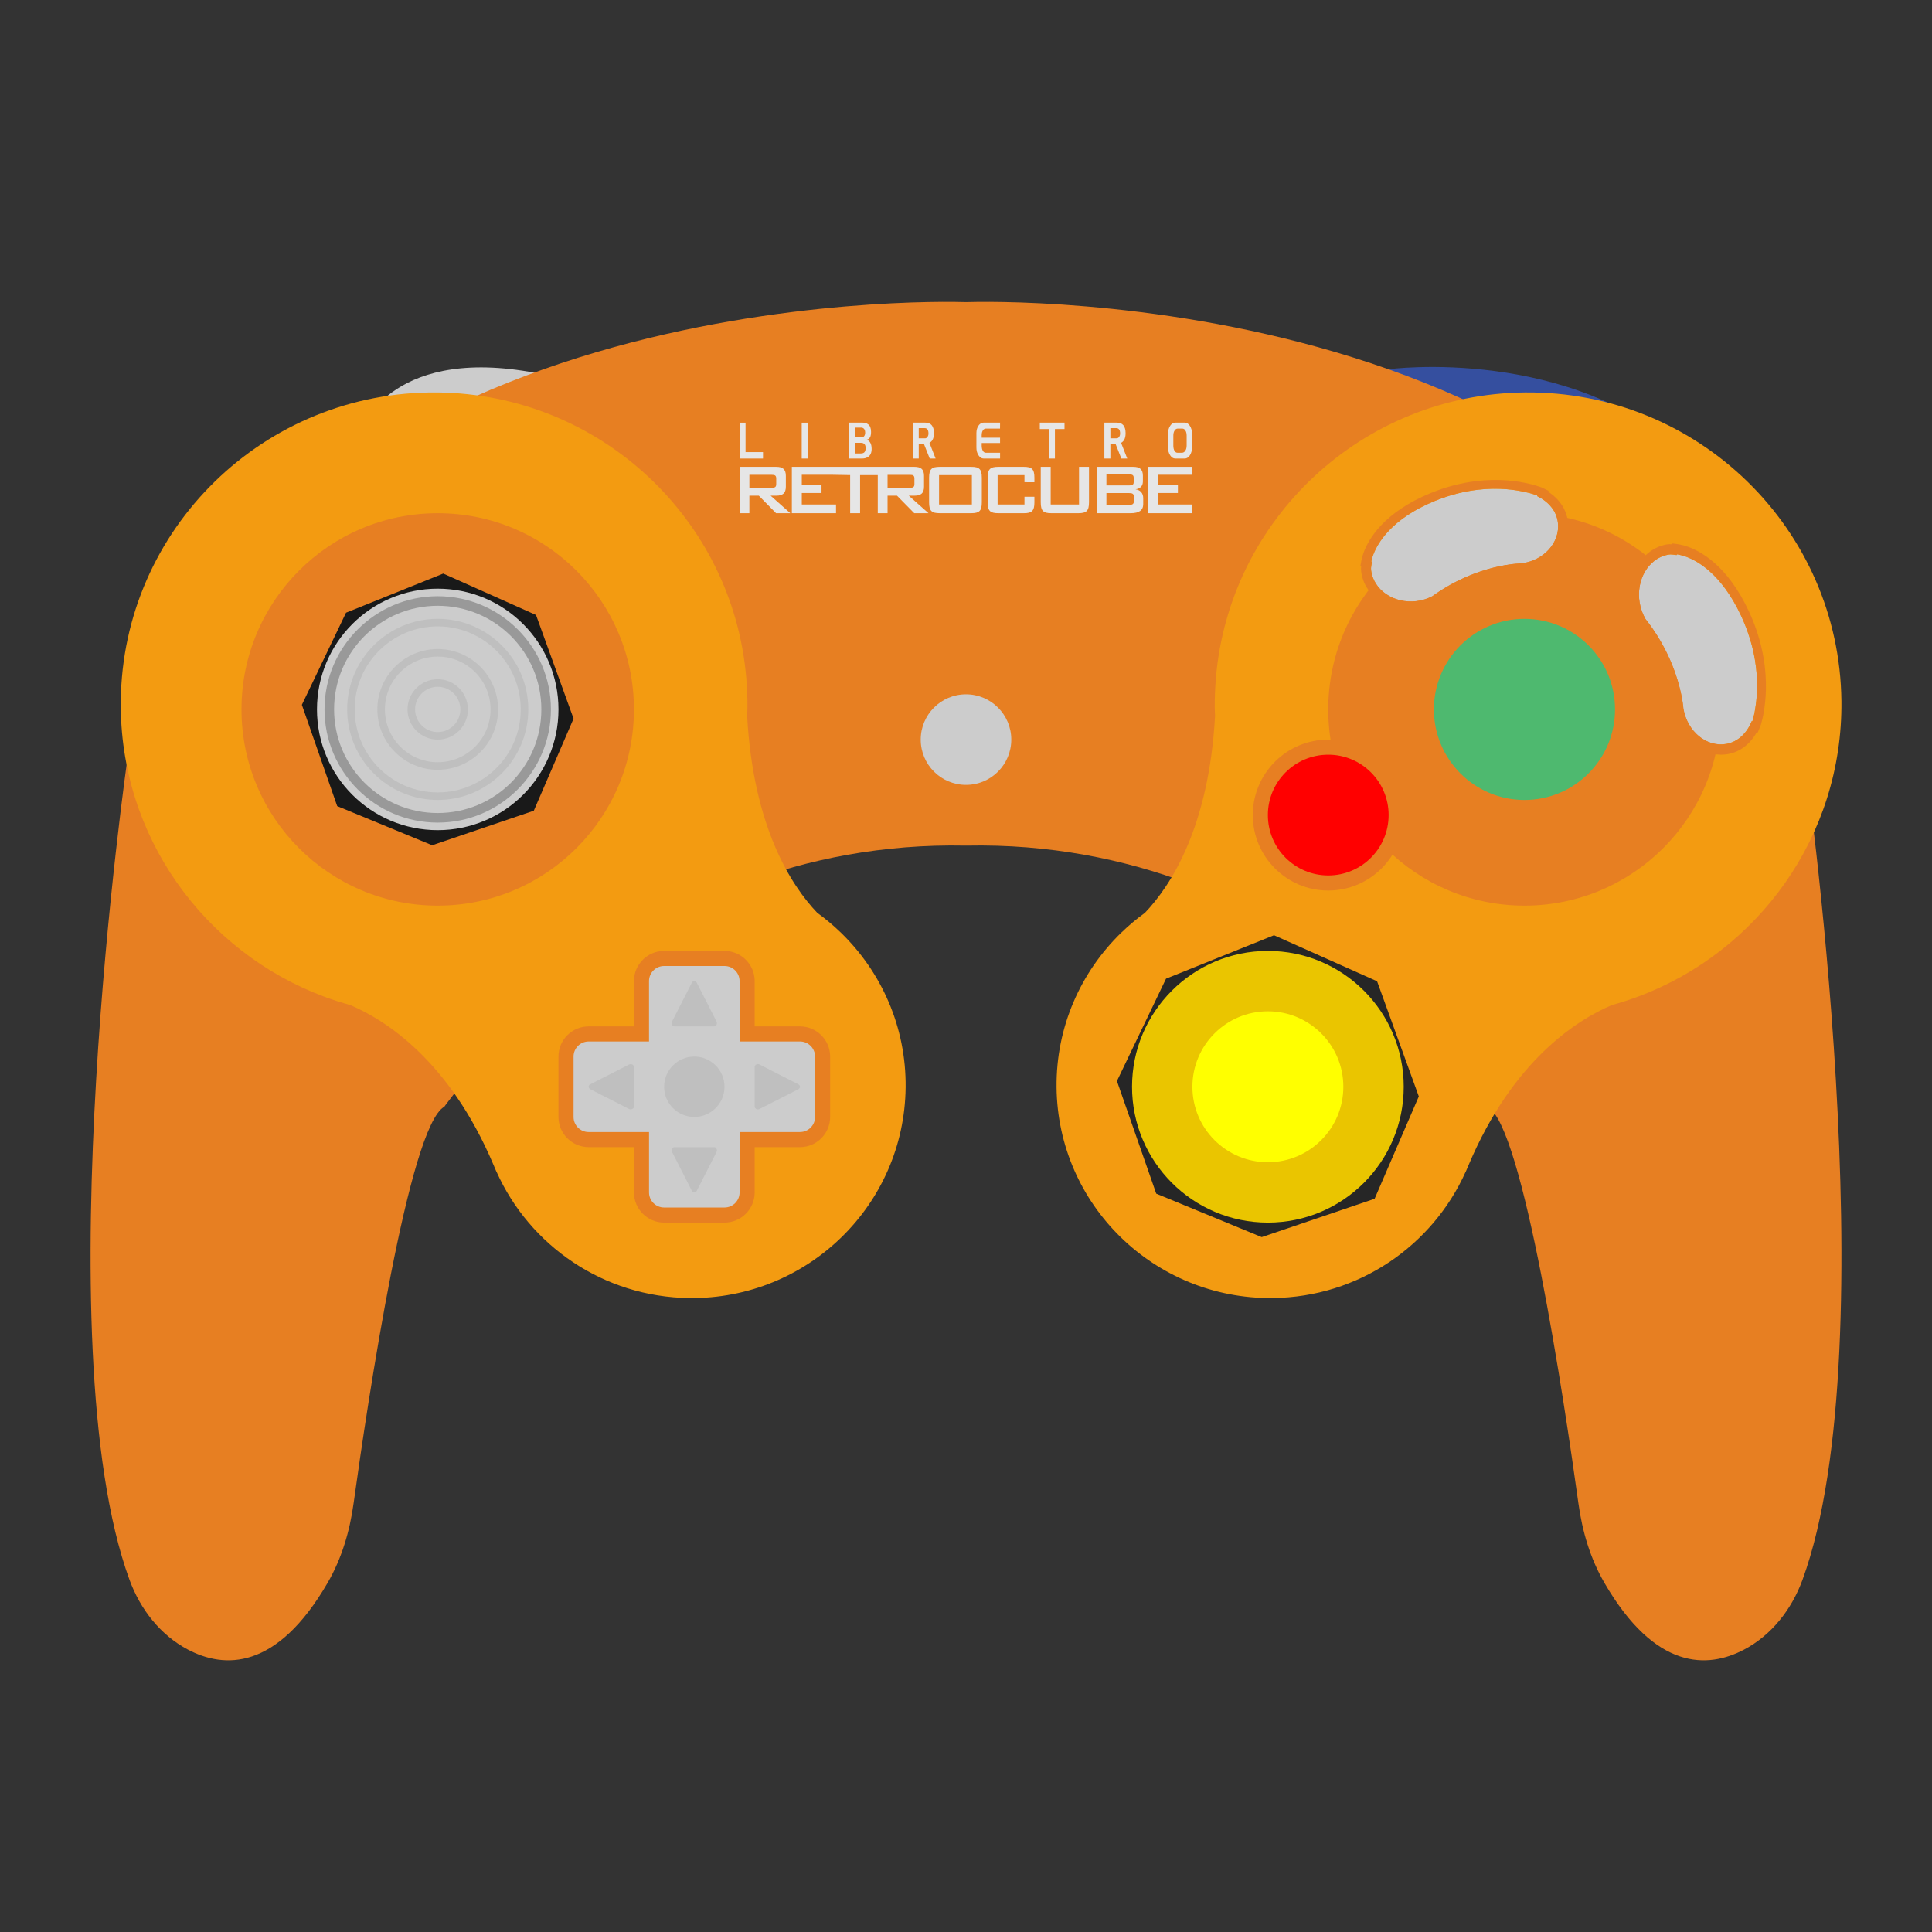 <?xml version="1.0" encoding="UTF-8" standalone="no"?>
<svg
   xmlns:dc="http://purl.org/dc/elements/1.1/"
   xmlns:cc="http://creativecommons.org/ns#"
   xmlns:rdf="http://www.w3.org/1999/02/22-rdf-syntax-ns#"
   xmlns:svg="http://www.w3.org/2000/svg"
   xmlns="http://www.w3.org/2000/svg"
   xmlns:sodipodi="http://sodipodi.sourceforge.net/DTD/sodipodi-0.dtd"
   xmlns:inkscape="http://www.inkscape.org/namespaces/inkscape"
   viewBox="0 0 341.333 341.333"
   height="256"
   width="256"
   xml:space="preserve"
   id="svg2"
   version="1.1"
   sodipodi:docname="Nintendo - GameCube (J).svg"
   inkscape:version="0.92.2 (5c3e80d, 2017-08-06)"><rect x="0" y="0" width="341.333" height="341.333" fill="#333333" stroke="none"/><sodipodi:namedview
     pagecolor="#ffffff"
     bordercolor="#666666"
     borderopacity="1"
     objecttolerance="10"
     gridtolerance="10"
     guidetolerance="10"
     inkscape:pageopacity="0"
     inkscape:pageshadow="2"
     inkscape:window-width="1024"
     inkscape:window-height="705"
     id="namedview112"
     showgrid="false"
     inkscape:pagecheckerboard="true"
     inkscape:zoom="0.69140623"
     inkscape:cx="170.66667"
     inkscape:cy="170.66667"
     inkscape:window-x="-8"
     inkscape:window-y="-8"
     inkscape:window-maximized="1"
     inkscape:current-layer="svg2" /><defs
     id="defs6"><clipPath
       id="clipPath18"
       clipPathUnits="userSpaceOnUse"><path
         id="path16"
         d="M 0,256 H 256 V 0 H 0 Z" /></clipPath><clipPath
       id="clipPath26"
       clipPathUnits="userSpaceOnUse"><path
         id="path24"
         d="M 3.999,224 H 252.001 V 28 H 3.999 Z" /></clipPath></defs><g
     id="g22"
     transform="matrix(1.333,0,0,-1.333,0,341.333)" /><path
     id="path38"
     style="fill:#354f9f;fill-opacity:1;fill-rule:nonzero;stroke:none;stroke-width:1.333"
     d="m 245.333,65.236 c 0,0 32.249,-4.343 53.335,15.6 l -39.336,-5.557 z"
     inkscape:connector-curvature="0" /><path
     id="path42"
     style="fill:#cccccc;fill-opacity:1;fill-rule:nonzero;stroke:none;stroke-width:1.333"
     d="m 64,75.577 c 0,0 5.473,-15.023 32,-9.412 l -13.164,9.412 z"
     inkscape:connector-curvature="0" /><path
     id="path46"
     style="fill:#e77f22;fill-opacity:1;fill-rule:nonzero;stroke:none;stroke-width:1.333"
     d="m 318.768,133.688 c -28.28,-83.313 -143.065,-80.473 -148.101,-80.309 -5.036,-0.164 -119.82,-3.004 -148.101,80.309 0,0 -14.979,103.62 0.315,145.424 1.905,5.211 5.452,9.773 10.347,12.343 6.324,3.319 15.62,3.797 24.689,-11.876 2.467,-4.263 3.873,-9.059 4.549,-13.944 2.495,-18.043 9.759,-66.657 16.032,-70.104 0,0 33.04,-47.383 92.169,-46.131 59.131,-1.252 92.169,46.131 92.169,46.131 6.273,3.447 13.537,52.061 16.033,70.104 0.675,4.885 2.081,9.681 4.549,13.944 9.068,15.673 18.364,15.195 24.688,11.876 4.895,-2.569 8.441,-7.132 10.347,-12.343 15.295,-41.804 0.315,-145.424 0.315,-145.424"
     inkscape:connector-curvature="0" /><path
     id="path50"
     style="fill:#f39b11;fill-opacity:1;fill-rule:nonzero;stroke:none;stroke-width:1.333"
     d="m 198.103,164.777 -0.011,-0.004 c 0,0 0.017,-0.008 0.037,-0.02 1.296,-1.255 2.683,-2.419 4.152,-3.48 4.548,-4.771 11.307,-15.087 12.387,-34.808 -0.016,-0.48 -0.051,-0.951 -0.053,-1.435 -0.019,-1.735 0.057,-3.451 0.199,-5.147 -0.003,-0.025 -0.001,-0.051 -0.001,-0.077 l 0.005,0.001 c 2.345,-28.016 25.773,-50.169 54.571,-50.471 30.575,-0.319 55.62,24.092 55.941,54.533 0.252,23.845 -14.743,44.307 -35.94,52.215 l 0.005,0.003 -0.012,-0.003 c -1.507,0.563 -3.039,1.051 -4.592,1.481 -6.243,2.648 -17.504,9.795 -25.305,28.215 -0.103,0.24 -0.205,0.473 -0.304,0.716 -0.075,0.177 -0.155,0.353 -0.232,0.544 l -0.011,-0.008 c -5.829,13.007 -18.859,22.141 -34.103,22.299 -20.863,0.217 -37.949,-16.443 -38.168,-37.212 -0.112,-10.707 4.288,-20.412 11.435,-27.343"
     inkscape:connector-curvature="0" /><path
     id="path54"
     style="fill:#262626;fill-opacity:1;fill-rule:nonzero;stroke:none;stroke-width:1.333"
     d="m 225.084,165.233 -19.08,7.673 -8.671,18.083 6.943,19.896 18.637,7.681 19.945,-6.777 7.808,-18.08 -7.372,-20.347 z"
     inkscape:connector-curvature="0" /><path
     id="path58"
     style="fill:#f39b11;fill-opacity:1;fill-rule:nonzero;stroke:none;stroke-width:1.333"
     d="m 148.564,164.777 0.011,-0.004 c 0,0 -0.017,-0.008 -0.037,-0.02 -1.296,-1.255 -2.683,-2.419 -4.152,-3.48 -4.548,-4.771 -11.307,-15.087 -12.387,-34.808 0.016,-0.48 0.051,-0.951 0.053,-1.435 0.019,-1.735 -0.057,-3.451 -0.199,-5.147 0.003,-0.025 0.001,-0.051 0.001,-0.077 l -0.005,0.001 C 129.504,91.791 106.076,69.638 77.278,69.337 46.704,69.018 21.658,93.429 21.337,123.87 c -0.252,23.845 14.743,44.307 35.94,52.215 l -0.005,0.003 0.012,-0.003 c 1.507,0.563 3.039,1.051 4.592,1.481 6.243,2.648 17.504,9.795 25.305,28.215 0.103,0.24 0.205,0.473 0.304,0.716 0.075,0.177 0.155,0.353 0.232,0.544 l 0.011,-0.008 c 5.829,13.007 18.859,22.141 34.103,22.299 20.863,0.217 37.949,-16.443 38.168,-37.212 0.112,-10.707 -4.288,-20.412 -11.435,-27.343"
     inkscape:connector-curvature="0" /><path
     id="path62"
     style="fill:#e77f22;fill-opacity:1;fill-rule:nonzero;stroke:none;stroke-width:1.333"
     d="m 304,125.332 c -0.001,19.145 -15.523,34.668 -34.668,34.668 -19.144,0.001 -34.667,-15.52 -34.665,-34.665 0,-19.147 15.521,-34.668 34.667,-34.668 19.141,0.001 34.665,15.523 34.667,34.665"
     inkscape:connector-curvature="0" /><path
     id="path66"
     style="fill:#e77f22;fill-opacity:1;fill-rule:nonzero;stroke:none;stroke-width:1.333"
     d="m 269.333,106.667 c -10.293,0 -18.667,8.373 -18.667,18.667 C 250.667,135.627 259.04,144 269.333,144 279.627,144 288,135.627 288,125.333 288,115.04 279.627,106.667 269.333,106.667"
     inkscape:connector-curvature="0" /><path
     id="path70"
     style="fill:#4eb96f;fill-opacity:1;fill-rule:nonzero;stroke:none;stroke-width:1.333"
     d="m 285.333,125.333 c 0,8.836 -7.164,16 -16,16 -8.836,0 -16,-7.164 -16,-16 0,-8.836 7.164,-16 16,-16 8.836,0 16,7.164 16,16"
     inkscape:connector-curvature="0" /><path
     id="path74"
     style="fill:#e77f22;fill-opacity:1;fill-rule:nonzero;stroke:none;stroke-width:1.333"
     d="m 234.667,130.667 c -7.352,0 -13.333,5.981 -13.333,13.333 0,7.352 5.981,13.333 13.333,13.333 7.352,0 13.333,-5.981 13.333,-13.333 0,-7.352 -5.981,-13.333 -13.333,-13.333"
     inkscape:connector-curvature="0" /><path
     id="path78"
     style="fill:#ff0000;fill-opacity:1;fill-rule:nonzero;stroke:none;stroke-width:1.333"
     d="m 245.333,144 c 0,5.891 -4.776,10.667 -10.667,10.667 C 228.776,154.667 224,149.891 224,144 c 0,-5.891 4.776,-10.667 10.667,-10.667 5.891,0 10.667,4.776 10.667,10.667"
     inkscape:connector-curvature="0" /><path
     id="path82"
     style="fill:#cccccc;fill-opacity:1;fill-rule:nonzero;stroke:none;stroke-width:1.333"
     d="m 271.579,87.655 0.025,-0.109 c 0,0 -0.421,-0.161 -1.084,-0.353 -0.267,-0.081 -0.521,-0.151 -0.8,-0.203 -2.893,-0.704 -8.911,-1.487 -16.271,1.533 -7.645,3.139 -10.084,7.461 -10.843,9.508 -0.047,0.12 -0.084,0.235 -0.121,0.357 -0.153,0.485 -0.216,0.817 -0.216,0.817 l 0.121,0.068 c -0.071,0.488 -0.217,0.96 -0.156,1.467 0.425,3.503 4.015,5.949 8.017,5.464 1.012,-0.123 1.951,-0.425 2.785,-0.859 l 0.005,10e-4 c 7.988,-5.777 15.717,-5.807 15.717,-5.807 4.003,-0.485 6.904,-3.719 6.48,-7.223 -0.255,-2.104 -1.719,-3.727 -3.661,-4.663"
     inkscape:connector-curvature="0" /><path
     id="path86"
     style="fill:#e77f22;fill-opacity:1;fill-rule:nonzero;stroke:none;stroke-width:1.333"
     d="m 260.77,85 c -2.695,0.327 -5.395,1.04 -8.025,2.12 -8.144,3.343 -10.899,7.996 -11.816,10.473 l -0.148,0.435 c -0.18,0.572 -0.253,0.968 -0.253,0.968 l -0.181,0.983 0.137,0.08 c -0.032,0.272 -0.044,0.572 -0.005,0.893 0.527,4.345 4.996,7.392 9.961,6.789 1.219,-0.148 2.384,-0.507 3.463,-1.067 5.627,-4.04 10.835,-5.156 13.459,-5.473 0.813,-0.099 1.301,-0.109 1.357,-0.109 0.009,-0.001 0.02,-0.003 0.029,-0.004 5.18,-0.628 8.776,-4.645 8.251,-8.984 -0.253,-2.089 -1.489,-3.937 -3.445,-5.207 l 0.043,-0.184 -1.244,-0.596 c 0,0 -0.477,-0.183 -1.227,-0.401 -0.315,-0.095 -0.632,-0.18 -0.979,-0.245 -1.957,-0.479 -5.268,-0.968 -9.376,-0.471 m 0.187,1.537 c 3.867,-0.468 6.939,0.008 8.765,0.451 0.277,0.053 0.532,0.123 0.799,0.203 0.663,0.193 1.084,0.355 1.084,0.355 l -0.025,0.109 c 1.943,0.935 3.407,2.559 3.661,4.663 0.424,3.504 -2.476,6.737 -6.48,7.221 0,0 -0.58,0.003 -1.587,0.125 -2.667,0.323 -8.331,1.488 -14.131,5.683 l -0.005,-0.003 c -0.835,0.435 -1.773,0.737 -2.785,0.86 -4.003,0.485 -7.592,-1.961 -8.017,-5.465 -0.061,-0.505 0.085,-0.979 0.156,-1.465 l -0.121,-0.069 c 0,0 0.063,-0.331 0.216,-0.816 0.037,-0.123 0.075,-0.237 0.121,-0.357 0.759,-2.048 3.197,-6.371 10.843,-9.508 2.715,-1.115 5.247,-1.711 7.507,-1.985"
     inkscape:connector-curvature="0" /><path
     id="path90"
     style="fill:#cccccc;fill-opacity:1;fill-rule:nonzero;stroke:none;stroke-width:1.333"
     d="m 309.492,127.402 0.111,0.02 c 0,0 0.139,-0.443 0.296,-1.135 0.065,-0.277 0.121,-0.544 0.159,-0.832 0.547,-3.015 1,-9.244 -2.437,-16.636 -3.573,-7.68 -8.047,-9.943 -10.144,-10.605 -0.123,-0.041 -0.24,-0.072 -0.365,-0.104 -0.496,-0.131 -0.832,-0.176 -0.832,-0.176 l -0.063,0.128 c -0.492,-0.044 -0.975,-0.168 -1.48,-0.077 -3.492,0.635 -5.751,4.463 -5.043,8.549 0.18,1.033 0.535,1.98 1.017,2.813 l -0.003,0.005 c 6.241,7.883 6.699,15.825 6.699,15.825 0.708,4.087 4.113,6.885 7.607,6.251 2.099,-0.381 3.647,-1.977 4.479,-4.027"
     inkscape:connector-curvature="0" /><path
     id="path94"
     style="fill:#e77f22;fill-opacity:1;fill-rule:nonzero;stroke:none;stroke-width:1.333"
     d="m 311.559,116.143 c -0.476,-2.751 -1.341,-5.485 -2.571,-8.128 -3.805,-8.18 -8.629,-10.748 -11.167,-11.552 l -0.444,-0.125 c -0.584,-0.153 -0.987,-0.207 -0.987,-0.207 l -0.996,-0.132 -0.072,0.147 c -0.276,-0.017 -0.577,-0.013 -0.897,0.045 -4.333,0.787 -7.144,5.552 -6.265,10.621 0.216,1.244 0.64,2.421 1.263,3.499 4.365,5.553 5.773,10.843 6.237,13.521 0.144,0.831 0.181,1.332 0.185,1.389 10e-4,0.009 0.003,0.02 0.004,0.029 0.917,5.288 5.149,8.757 9.475,7.971 2.083,-0.379 3.869,-1.752 5.037,-3.835 l 0.185,0.035 0.531,-1.313 c 0,0 0.157,-0.5 0.335,-1.283 0.077,-0.329 0.145,-0.66 0.192,-1.02 0.372,-2.039 0.681,-5.469 -0.045,-9.663 m -1.533,0.279 c 0.684,3.947 0.376,7.131 0.032,9.033 -0.037,0.289 -0.093,0.555 -0.16,0.833 -0.157,0.691 -0.295,1.135 -0.295,1.135 l -0.112,-0.021 c -0.831,2.051 -2.38,3.645 -4.479,4.027 -3.493,0.635 -6.899,-2.164 -7.607,-6.251 0,0 -0.035,-0.596 -0.212,-1.624 -0.472,-2.723 -1.955,-8.477 -6.485,-14.201 l 10e-4,-0.004 c -0.481,-0.835 -0.837,-1.781 -1.016,-2.815 -0.708,-4.087 1.549,-7.915 5.043,-8.548 0.504,-0.092 0.987,0.032 1.48,0.077 l 0.063,-0.129 c 0,0 0.336,0.047 0.831,0.176 0.125,0.032 0.243,0.064 0.365,0.104 2.097,0.664 6.572,2.927 10.144,10.605 1.268,2.728 2.007,5.295 2.407,7.603"
     inkscape:connector-curvature="0" /><path
     id="path98"
     style="fill:#eac500;fill-opacity:1;fill-rule:nonzero;stroke:none;stroke-width:1.333"
     d="m 248,191.997 c 0,13.253 -10.741,24.004 -24.001,24.003 -13.255,-0.001 -23.996,-10.748 -23.999,-24.007 0.003,-13.244 10.745,-23.989 23.996,-23.993 13.263,0.004 24.005,10.749 24.004,23.997"
     inkscape:connector-curvature="0" /><path
     id="path102"
     style="fill:#ffff00;fill-opacity:1;fill-rule:nonzero;stroke:none;stroke-width:1.333"
     d="m 237.333,191.999 c 0.005,7.363 -5.973,13.337 -13.335,13.335 -7.364,0.003 -13.331,-5.973 -13.332,-13.333 0,-7.364 5.968,-13.332 13.335,-13.333 7.36,0.001 13.337,5.972 13.332,13.332"
     inkscape:connector-curvature="0" /><path
     id="path106"
     style="fill:#e77f22;fill-opacity:1;fill-rule:nonzero;stroke:none;stroke-width:1.333"
     d="m 112,125.332 c -0.001,19.145 -15.523,34.668 -34.668,34.668 -19.144,0.001 -34.667,-15.52 -34.665,-34.665 0,-19.147 15.521,-34.668 34.667,-34.668 C 96.475,90.668 111.999,106.189 112,125.332"
     inkscape:connector-curvature="0" /><path
     id="path110"
     style="fill:#191919;fill-opacity:1;fill-rule:nonzero;stroke:none;stroke-width:1.333"
     d="m 78.307,101.333 -17.171,6.912 -7.804,16.277 6.244,17.896 16.779,6.915 17.952,-6.1 7.025,-16.273 -6.632,-18.308 z"
     inkscape:connector-curvature="0" /><path
     id="path114"
     style="fill:#e77f22;fill-opacity:1;fill-rule:nonzero;stroke:none;stroke-width:1.333"
     d="m 170.667,121.333 c -5.147,0 -9.333,4.187 -9.333,9.333 0,5.147 4.187,9.333 9.333,9.333 5.147,0 9.333,-4.187 9.333,-9.333 0,-5.147 -4.187,-9.333 -9.333,-9.333"
     inkscape:connector-curvature="0" /><path
     id="path118"
     style="fill:#cccccc;fill-opacity:1;fill-rule:nonzero;stroke:none;stroke-width:1.333"
     d="m 178.667,130.667 c 0,4.419 -3.581,8 -8,8 -4.419,0 -8,-3.581 -8,-8 0,-4.419 3.581,-8 8,-8 4.419,0 8,3.581 8,8"
     inkscape:connector-curvature="0" /><path
     id="path122"
     style="fill:#e77f22;fill-opacity:1;fill-rule:nonzero;stroke:none;stroke-width:1.333"
     d="M 128,168 H 117.333 C 114.392,168 112,170.392 112,173.333 v 8 h -8 c -2.941,0 -5.333,2.392 -5.333,5.333 v 10.667 c 0,2.941 2.392,5.333 5.333,5.333 h 8 v 8 C 112,213.608 114.392,216 117.333,216 H 128 c 2.941,0 5.333,-2.392 5.333,-5.333 v -8 h 8 c 2.941,0 5.333,-2.392 5.333,-5.333 v -10.667 c 0,-2.941 -2.392,-5.333 -5.333,-5.333 h -8 v -8 C 133.333,170.392 130.941,168 128,168"
     inkscape:connector-curvature="0" /><path
     id="path126"
     style="fill:#cccccc;fill-opacity:1;fill-rule:nonzero;stroke:none;stroke-width:1.333"
     d="m 141.333,184 h -10.667 v -10.667 c 0,-1.473 -1.193,-2.667 -2.667,-2.667 h -10.667 c -1.473,0 -2.667,1.193 -2.667,2.667 V 184 H 104 c -1.473,0 -2.667,1.193 -2.667,2.667 v 10.667 c 0,1.473 1.193,2.667 2.667,2.667 h 10.667 v 10.667 c 0,1.473 1.193,2.667 2.667,2.667 H 128 c 1.473,0 2.667,-1.193 2.667,-2.667 V 200 h 10.667 C 142.807,200 144,198.807 144,197.333 V 186.667 C 144,185.193 142.807,184 141.333,184"
     inkscape:connector-curvature="0" /><path
     id="path130"
     style="fill:#bfbfbf;fill-opacity:1;fill-rule:nonzero;stroke:none;stroke-width:1.333"
     d="m 128,192 c 0,2.945 -2.388,5.333 -5.333,5.333 -2.945,0 -5.333,-2.388 -5.333,-5.333 0,-2.945 2.388,-5.333 5.333,-5.333 2.945,0 5.333,2.388 5.333,5.333"
     inkscape:connector-curvature="0" /><path
     id="path134"
     style="fill:#bfbfbf;fill-opacity:1;fill-rule:nonzero;stroke:none;stroke-width:1.333"
     d="m 104.286,191.563 6.857,-3.495 c 0.381,-0.195 0.857,0.048 0.857,0.437 v 6.989 c 0,0.388 -0.476,0.631 -0.857,0.436 l -6.857,-3.495 c -0.381,-0.193 -0.381,-0.679 0,-0.873"
     inkscape:connector-curvature="0" /><path
     id="path138"
     style="fill:#bfbfbf;fill-opacity:1;fill-rule:nonzero;stroke:none;stroke-width:1.333"
     d="m 141.048,192.437 -6.857,3.495 c -0.381,0.195 -0.857,-0.048 -0.857,-0.437 v -6.989 c 0,-0.388 0.476,-0.631 0.857,-0.436 l 6.857,3.495 c 0.381,0.193 0.381,0.679 0,0.873"
     inkscape:connector-curvature="0" /><path
     id="path142"
     style="fill:#bfbfbf;fill-opacity:1;fill-rule:nonzero;stroke:none;stroke-width:1.333"
     d="m 123.103,173.619 3.495,6.857 c 0.195,0.381 -0.048,0.857 -0.437,0.857 h -6.989 c -0.388,0 -0.631,-0.476 -0.436,-0.857 l 3.495,-6.857 c 0.193,-0.381 0.679,-0.381 0.873,0"
     inkscape:connector-curvature="0" /><path
     id="path146"
     style="fill:#bfbfbf;fill-opacity:1;fill-rule:nonzero;stroke:none;stroke-width:1.333"
     d="m 122.23,210.381 -3.495,-6.857 c -0.195,-0.381 0.048,-0.857 0.437,-0.857 h 6.989 c 0.388,0 0.631,0.476 0.436,0.857 l -3.495,6.857 c -0.193,0.381 -0.679,0.381 -0.873,0"
     inkscape:connector-curvature="0" /><path
     id="path150"
     style="fill:#e6e6e6;fill-opacity:1;fill-rule:nonzero;stroke:none;stroke-width:1.333"
     d="m 132.395,83.89 v 2.285 h 3.953 c 0.543,0 0.792,-0.111 0.792,-0.651 v -0.984 c 0,-0.54 -0.249,-0.651 -0.792,-0.651 z m -1.728,-1.412 h 6.473 c 1.156,0 1.699,0.444 1.699,1.587 v 1.92 c 0,1.143 -0.543,1.587 -1.699,1.587 h -0.996 l 3.485,3.095 h -2.519 l -3.047,-3.095 h -1.669 v 3.095 h -1.728 z"
     inkscape:connector-curvature="0" /><path
     id="path154"
     style="fill:#e6e6e6;fill-opacity:1;fill-rule:nonzero;stroke:none;stroke-width:1.333"
     d="m 156.807,86.176 v -2.285 h 3.955 c 0.541,0 0.791,0.111 0.791,0.651 v 0.984 c 0,0.54 -0.249,0.651 -0.791,0.651 z m 3.749,1.396 h 0.996 c 1.156,0 1.699,-0.444 1.699,-1.587 v -1.92 c 0,-1.143 -0.543,-1.587 -1.699,-1.587 h -21.653 v 8.188 h 7.805 v -1.539 h -6.048 v -2.032 h 3.485 v -1.396 h -3.485 v -1.825 h 5.071 l 3.472,0.063 v 6.729 h 1.756 v -6.729 h 3.124 v 6.729 h 1.728 V 87.572 h 1.669 l 3.047,3.095 h 2.519 z"
     inkscape:connector-curvature="0" /><path
     inkscape:connector-curvature="0"
     d="m 171.705,83.937 h -5.799 v 5.189 h 5.799 z m -5.683,-1.459 h 5.565 c 1.421,0 1.875,0.396 1.875,1.935 v 4.317 c 0,1.539 -0.453,1.936 -1.875,1.936 h -5.565 c -1.42,0 -1.875,-0.397 -1.875,-1.936 v -4.317 c 0,-1.539 0.455,-1.935 1.875,-1.935"
     style="fill:#e6e6e6;fill-opacity:1;fill-rule:nonzero;stroke:none;stroke-width:1.333"
     id="path156" /><path
     id="path160"
     style="fill:#e6e6e6;fill-opacity:1;fill-rule:nonzero;stroke:none;stroke-width:1.333"
     d="m 176.251,83.938 v 5.189 h 4.745 v -1.365 l 1.756,0.001 v 0.968 c 0,1.539 -0.453,1.936 -1.873,1.936 h -4.511 c -1.421,0 -1.875,-0.397 -1.875,-1.936 V 84.414 c 0,-1.539 0.453,-1.936 1.875,-1.936 h 4.511 c 1.42,0 1.873,0.397 1.873,1.936 v 0.779 l -1.756,-0.001 v -1.253 z"
     inkscape:connector-curvature="0" /><path
     id="path164"
     style="fill:#e6e6e6;fill-opacity:1;fill-rule:nonzero;stroke:none;stroke-width:1.333"
     d="m 185.629,89.127 h 5.008 v -6.649 h 1.759 v 6.252 c 0,1.54 -0.455,1.937 -1.875,1.937 h -4.775 c -1.421,0 -1.875,-0.397 -1.875,-1.937 v -6.252 h 1.757 z"
     inkscape:connector-curvature="0" /><path
     id="path168"
     style="fill:#e6e6e6;fill-opacity:1;fill-rule:nonzero;stroke:none;stroke-width:1.333"
     d="m 195.475,87.112 v 2.079 h 4.012 c 0.601,0 0.849,-0.127 0.849,-0.729 v -0.619 c 0,-0.604 -0.248,-0.731 -0.849,-0.731 z m 0,-3.301 v 1.952 h 4.012 c 0.543,0 0.807,-0.111 0.807,-0.587 v -0.777 c 0,-0.476 -0.264,-0.588 -0.807,-0.588 z m -1.728,-1.332 h 6.473 c 1.156,0 1.699,0.444 1.699,1.587 v 0.999 c 0,0.795 -0.469,1.271 -1.304,1.381 0.879,0.127 1.361,0.699 1.361,1.571 v 1.048 c 0,1.095 -0.745,1.603 -2.225,1.603 h -6.004 z"
     inkscape:connector-curvature="0" /><path
     id="path172"
     style="fill:#e6e6e6;fill-opacity:1;fill-rule:nonzero;stroke:none;stroke-width:1.333"
     d="m 202.861,82.478 h 7.732 v 1.396 h -5.975 v 1.825 h 3.485 v 1.396 h -3.485 v 2.032 h 6.048 v 1.539 h -7.805 z"
     inkscape:connector-curvature="0" /><path
     id="path176"
     style="fill:#e6e6e6;fill-opacity:1;fill-rule:nonzero;stroke:none;stroke-width:1.333"
     d="M 134.803,81.01 H 130.674 V 74.675 h 1.045 v 5.203 h 3.084 z"
     inkscape:connector-curvature="0" /><path
     inkscape:connector-curvature="0"
     d="m 141.643,74.675 h 1.045 v 6.335 h -1.045 z"
     style="fill:#e6e6e6;fill-opacity:1;fill-rule:nonzero;stroke:none;stroke-width:1.333"
     id="path178" /><path
     id="path182"
     style="fill:#e6e6e6;fill-opacity:1;fill-rule:nonzero;stroke:none;stroke-width:1.333"
     d="m 151.071,78.238 v 1.877 h 1.001 c 0.305,0 0.525,-0.076 0.66,-0.227 0.135,-0.149 0.201,-0.399 0.201,-0.748 0,-0.601 -0.275,-0.903 -0.824,-0.903 z m 0,-2.692 v 1.719 h 1.137 c 0.211,0 0.371,-0.077 0.481,-0.231 0.109,-0.155 0.164,-0.348 0.164,-0.581 0,-0.297 -0.065,-0.523 -0.197,-0.676 -0.132,-0.153 -0.304,-0.231 -0.515,-0.231 z m 1.264,5.464 h -2.324 v -6.344 h 2.332 c 0.433,0 0.781,0.104 1.044,0.309 0.337,0.26 0.505,0.704 0.505,1.332 0,0.423 -0.059,0.737 -0.176,0.944 -0.127,0.237 -0.351,0.391 -0.672,0.46 0.189,0.032 0.341,0.092 0.453,0.183 0.083,0.069 0.172,0.185 0.269,0.348 0.152,0.255 0.227,0.616 0.227,1.087 0,0.692 -0.236,1.173 -0.708,1.444 -0.283,0.157 -0.6,0.237 -0.951,0.237"
     inkscape:connector-curvature="0" /><path
     id="path186"
     style="fill:#e6e6e6;fill-opacity:1;fill-rule:nonzero;stroke:none;stroke-width:1.333"
     d="m 162.317,75.641 v 1.805 h 1.099 c 0.189,0 0.343,-0.093 0.459,-0.279 0.107,-0.164 0.16,-0.355 0.16,-0.572 0,-0.636 -0.228,-0.955 -0.684,-0.955 z m 1.94,5.369 -1.028,-2.589 h -0.912 v 2.589 h -1.06 v -6.344 h 2.2 c 1.033,0 1.549,0.629 1.549,1.888 0,0.491 -0.093,0.891 -0.277,1.196 -0.123,0.201 -0.296,0.365 -0.519,0.492 l 1.088,2.768 z"
     inkscape:connector-curvature="0" /><path
     id="path190"
     style="fill:#e6e6e6;fill-opacity:1;fill-rule:nonzero;stroke:none;stroke-width:1.333"
     d="m 173.44,78.27 v 0.46 c 0,0.38 0.067,0.684 0.201,0.913 0.133,0.231 0.308,0.345 0.523,0.345 h 2.521 v 1.021 h -2.909 c -0.351,0 -0.651,-0.188 -0.899,-0.567 -0.248,-0.377 -0.373,-0.833 -0.373,-1.368 V 76.53 c 0,-0.528 0.124,-0.971 0.369,-1.328 0.247,-0.356 0.547,-0.535 0.903,-0.535 h 2.909 l -0.008,1.053 h -2.471 c -0.224,0 -0.404,0.097 -0.54,0.295 -0.151,0.217 -0.227,0.512 -0.227,0.883 v 0.437 h 3.245 v 0.935 z"
     inkscape:connector-curvature="0" /><path
     id="path194"
     style="fill:#e6e6e6;fill-opacity:1;fill-rule:nonzero;stroke:none;stroke-width:1.333"
     d="m 186.375,81.01 h -1.045 V 75.799 h -1.623 v -1.133 h 4.364 v 1.133 h -1.696 z"
     inkscape:connector-curvature="0" /><path
     id="path198"
     style="fill:#e6e6e6;fill-opacity:1;fill-rule:nonzero;stroke:none;stroke-width:1.333"
     d="m 196.175,75.641 v 1.805 h 1.099 c 0.189,0 0.343,-0.093 0.459,-0.279 0.107,-0.164 0.16,-0.355 0.16,-0.572 0,-0.636 -0.228,-0.955 -0.684,-0.955 z m 1.94,5.369 -1.028,-2.589 h -0.912 v 2.589 h -1.06 v -6.344 h 2.2 c 1.033,0 1.549,0.629 1.549,1.888 0,0.491 -0.093,0.891 -0.277,1.196 -0.123,0.201 -0.296,0.365 -0.519,0.492 l 1.088,2.768 z"
     inkscape:connector-curvature="0" /><path
     id="path202"
     style="fill:#e6e6e6;fill-opacity:1;fill-rule:nonzero;stroke:none;stroke-width:1.333"
     d="m 209.651,76.974 c 0,-0.381 -0.073,-0.685 -0.22,-0.912 -0.145,-0.228 -0.328,-0.341 -0.547,-0.341 h -0.812 c -0.219,0 -0.403,0.113 -0.552,0.341 -0.148,0.227 -0.223,0.531 -0.223,0.912 v 1.745 c 0,0.381 0.067,0.688 0.201,0.92 0.133,0.233 0.308,0.349 0.523,0.349 h 0.819 c 0.219,0 0.408,-0.117 0.569,-0.353 0.161,-0.235 0.241,-0.54 0.241,-0.916 z m 0.943,2.093 c 0,0.535 -0.125,0.992 -0.376,1.372 -0.252,0.381 -0.552,0.571 -0.903,0.571 h -1.673 c -0.356,0 -0.659,-0.189 -0.907,-0.571 -0.248,-0.38 -0.373,-0.837 -0.373,-1.372 V 76.61 c 0,-0.54 0.125,-0.999 0.373,-1.376 0.248,-0.377 0.551,-0.567 0.907,-0.567 h 1.673 c 0.351,0 0.651,0.189 0.903,0.567 0.251,0.377 0.376,0.836 0.376,1.376 z"
     inkscape:connector-curvature="0" /><path
     id="path206"
     style="fill:#cccccc;fill-opacity:1;fill-rule:nonzero;stroke:none;stroke-width:1.333"
     d="m 98.667,125.334 c 0,11.781 -9.552,21.332 -21.333,21.332 -11.78,0.001 -21.333,-9.552 -21.333,-21.333 0,-11.78 9.552,-21.333 21.333,-21.333 11.783,0.001 21.335,9.553 21.333,21.335"
     inkscape:connector-curvature="0" /><path
     id="path210"
     style="fill:#bfbfbf;fill-opacity:1;fill-rule:nonzero;stroke:none;stroke-width:1.333"
     d="m 73.333,125.333 c 0.001,-2.205 1.796,-4 3.999,-4 2.208,0 4.001,1.795 4.001,4 0.001,2.205 -1.795,4 -4,4 -2.204,0.001 -4,-1.796 -4,-4 m -1.333,0 c 0,2.941 2.393,5.333 5.332,5.333 2.944,0 5.336,-2.392 5.335,-5.333 0.001,-2.941 -2.392,-5.333 -5.333,-5.333 -2.94,-0.001 -5.332,2.391 -5.333,5.333"
     inkscape:connector-curvature="0" /><path
     id="path214"
     style="fill:#bfbfbf;fill-opacity:1;fill-rule:nonzero;stroke:none;stroke-width:1.333"
     d="m 68.002,125.333 c 0,-5.147 4.185,-9.333 9.331,-9.333 5.149,10e-4 9.337,4.188 9.336,9.333 0,5.149 -4.188,9.335 -9.335,9.333 -5.145,-0.001 -9.333,-4.185 -9.332,-9.333 m -1.335,-0.001 c 0,5.881 4.785,10.668 10.665,10.668 5.884,0.001 10.668,-4.783 10.668,-10.665 0,-5.879 -4.784,-10.667 -10.669,-10.668 -5.879,0.001 -10.664,4.788 -10.664,10.665"
     inkscape:connector-curvature="0" /><path
     id="path218"
     style="fill:#bfbfbf;fill-opacity:1;fill-rule:nonzero;stroke:none;stroke-width:1.333"
     d="m 62.666,125.334 c -0.001,-8.089 6.577,-14.667 14.667,-14.667 8.087,-0.003 14.668,6.577 14.667,14.665 0.001,8.088 -6.58,14.667 -14.668,14.668 -8.087,0 -14.667,-6.58 -14.665,-14.667 m -1.332,-0.003 c 0,8.824 7.177,16.001 15.997,16.001 8.823,0.001 16.003,-7.176 16.003,-16 0.001,-8.823 -7.179,-15.997 -16.003,-16 -8.82,0 -15.997,7.177 -15.997,15.999"
     inkscape:connector-curvature="0" /><path
     id="path222"
     style="fill:#999999;fill-opacity:1;fill-rule:nonzero;stroke:none;stroke-width:1.333"
     d="m 77.333,105.333 c -11.028,0 -20,8.972 -20,20 0,11.028 8.972,20 20,20 11.028,0 20,-8.972 20,-20 0,-11.028 -8.972,-20 -20,-20 m 0,1.691 c 10.112,0 18.309,8.197 18.309,18.309 0,10.112 -8.197,18.309 -18.309,18.309 -10.112,0 -18.309,-8.197 -18.309,-18.309 0,-10.112 8.197,-18.309 18.309,-18.309"
     inkscape:connector-curvature="0" /></svg>
